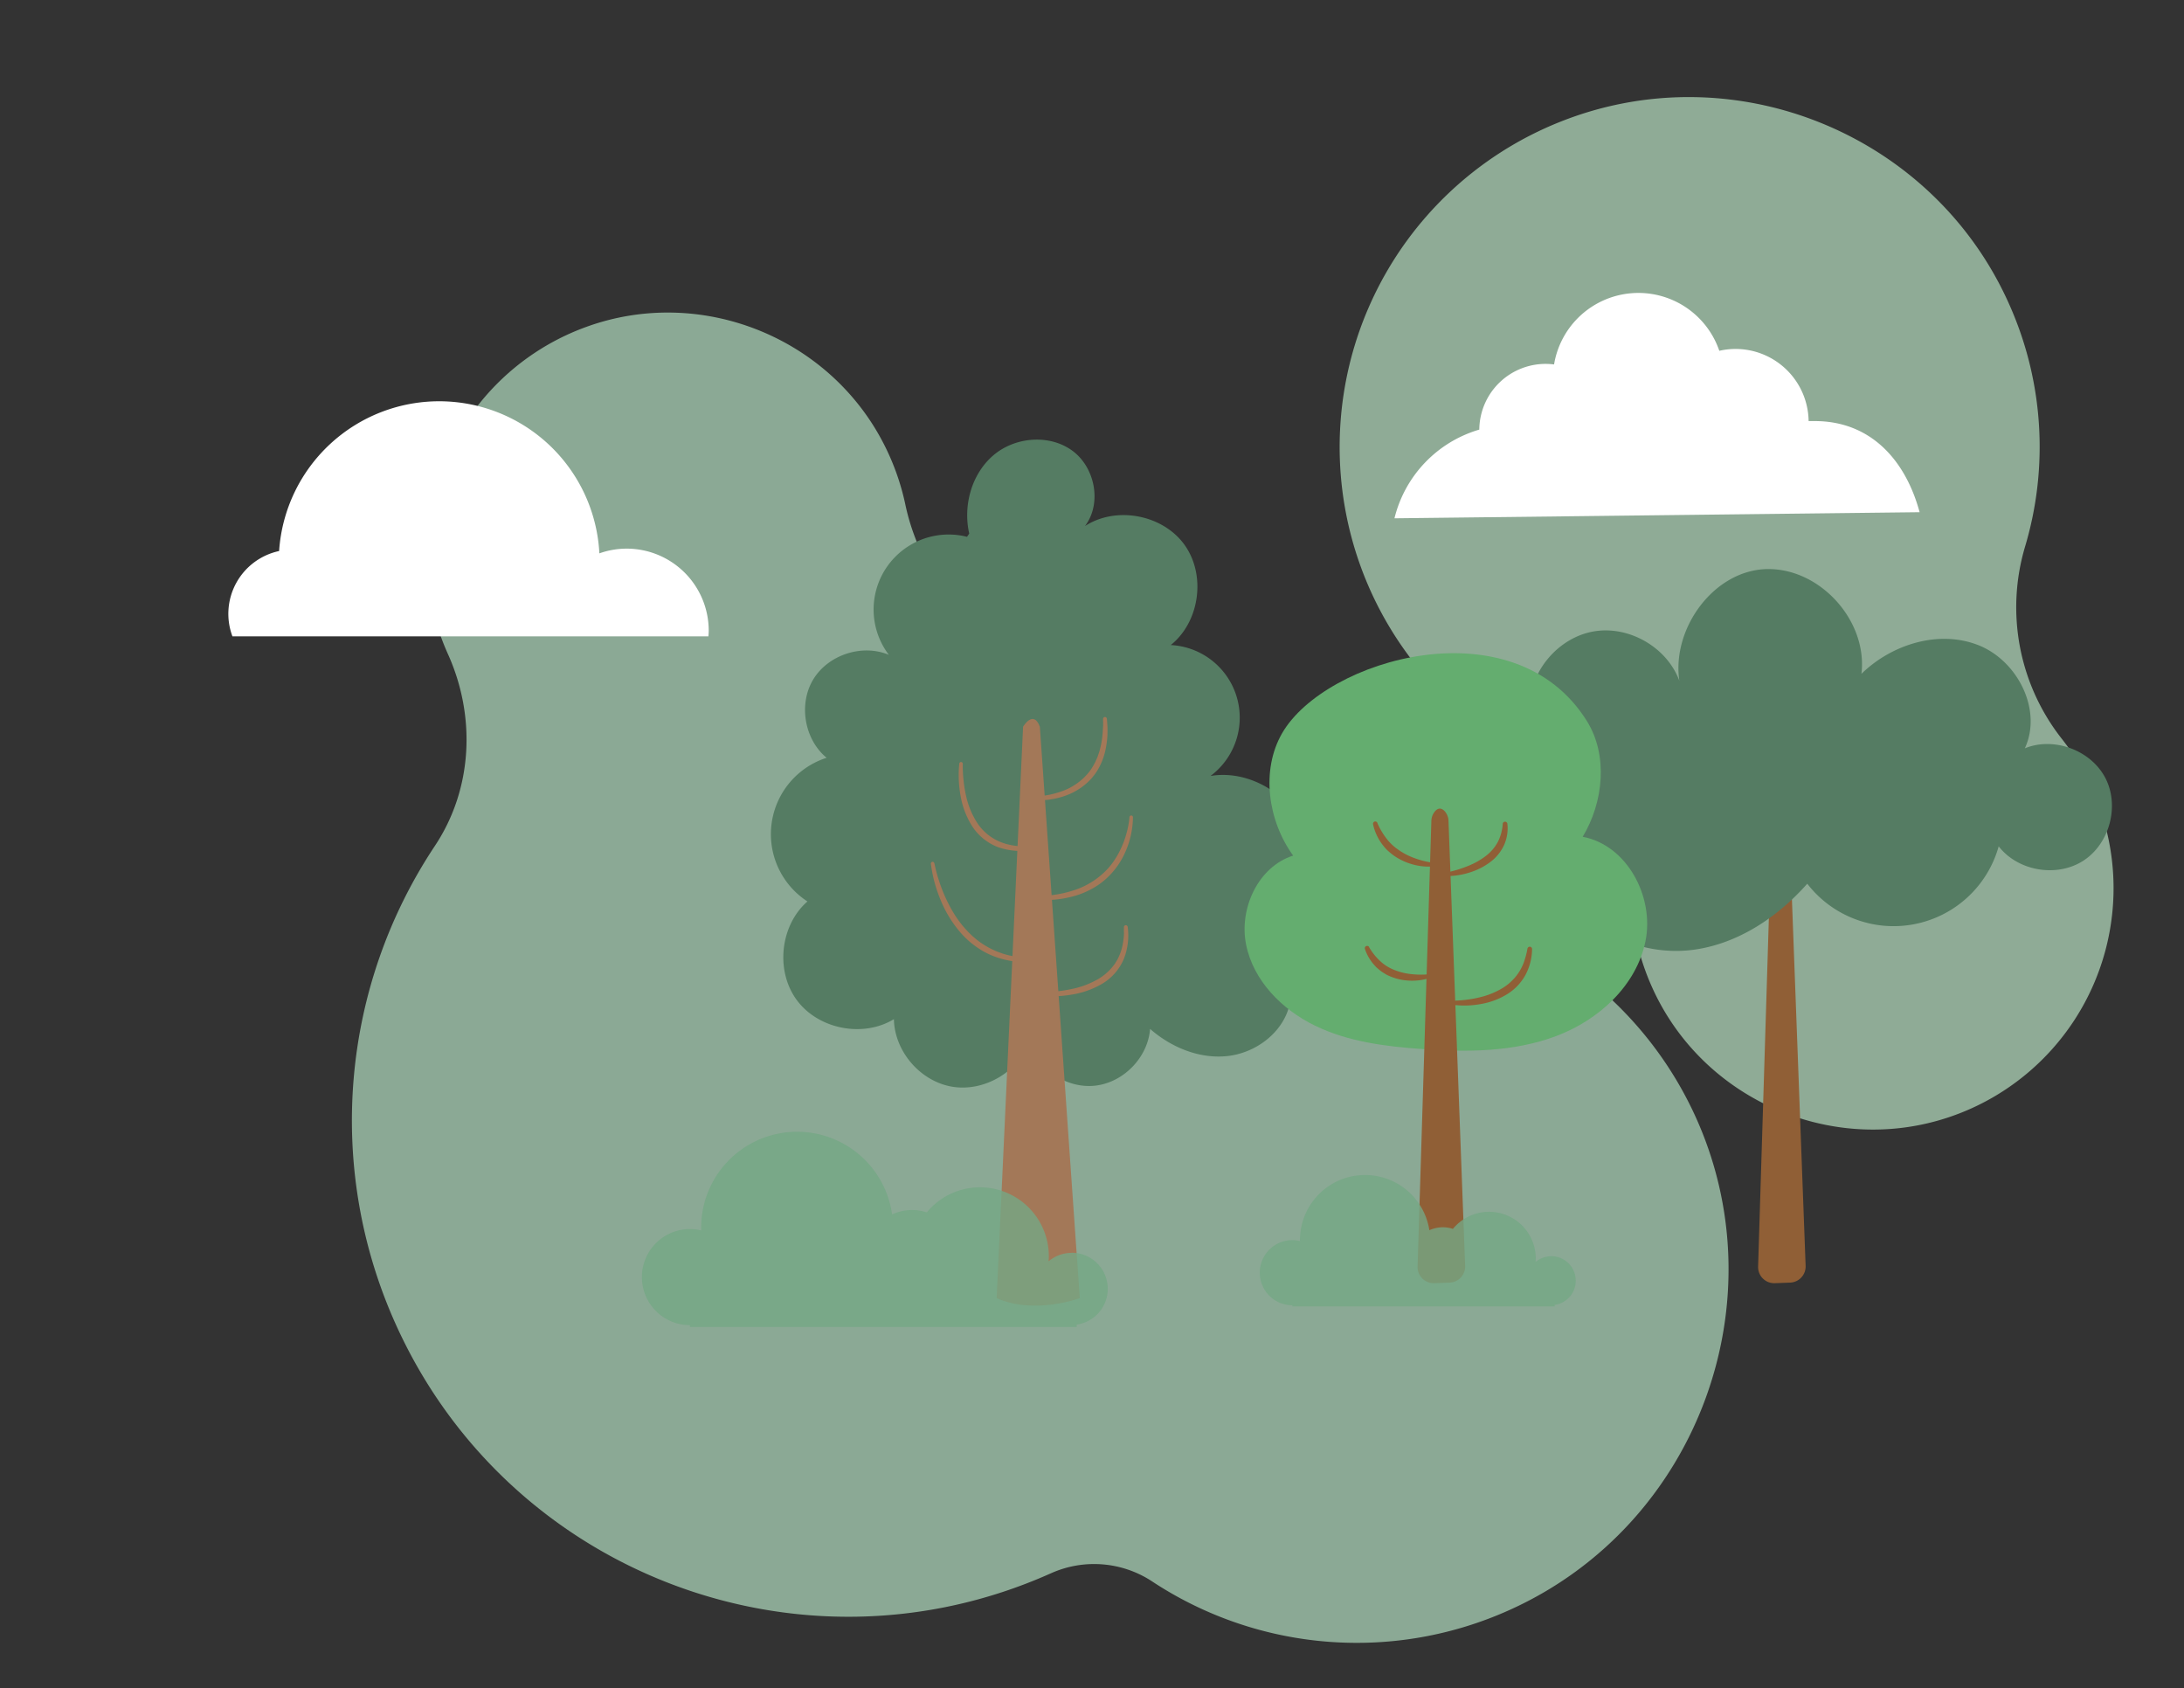 <svg id="Capa_1" data-name="Capa 1" xmlns="http://www.w3.org/2000/svg" viewBox="0 0 841 650"><rect x="0" y="0" width="841" height="650" fill="#333333" stroke="none"/><defs><style>.cls-forest-1{fill:#a6c9af;}.cls-forest-1,.cls-forest-4,.cls-forest-7{opacity:0.8;}.cls-forest-2{fill:#905f36;}.cls-forest-3{fill:#557c63;}.cls-forest-4{fill:#a1c6ae;}.cls-forest-5{fill:#fff;}.cls-forest-6{fill:#a37858;}.cls-forest-7{fill:#74a884;}.cls-forest-8{fill:#64ad6f;}</style></defs><title>PAI CERCS</title><path class="cls-forest-1" d="M628.55,352.26a93,93,0,0,0,7.63,27.88c20.24,45.07,73.1,66.51,119,48.29A93,93,0,0,0,794,284.53a81.86,81.86,0,0,1-14.22-74,134.2,134.2,0,0,0-5.49-92C745.57,52,668.28,20.07,600.91,46.85A134.76,134.76,0,0,0,586,290.36C609.3,303.05,625.62,325.92,628.55,352.26Z"/><path class="cls-forest-2" d="M688.9,316.12l6.4,171.29a6.22,6.22,0,0,1-6,6.43l-5.86.22a6.21,6.21,0,0,1-6.44-6.39l5.3-171.57a6,6,0,0,1,1.21-3.49c.91-1.17,2.29-2.06,4-.2A5.85,5.85,0,0,1,688.9,316.12Z"/><path class="cls-forest-3" d="M696,340.17c-11.32,12.82-26.42,23-43.34,25.44s-35.58-3.8-45.31-17.86-8-35.74,5.54-46.18C599.41,298.85,588.82,285.71,589,272s11.17-26.57,24.73-28.89,28.17,6.1,32.94,19c-3-20.24,13.44-42.71,33.89-43s38.68,20,36.23,40.33c11.67-11.38,29.73-17,44.92-11.08s24.86,25,18,39.76c11.19-4.56,25.42.69,31,11.41s1.64,25.38-8.53,31.9-25.12,4-32.54-5.57a42,42,0,0,1-74.25,13.68"/><path class="cls-forest-4" d="M581.59,619.75c72.27-32.71,104.25-119.33,70.67-191.2A143.27,143.27,0,0,0,528.13,346.1a58.21,58.21,0,0,1-45.43-24.59,190.43,190.43,0,0,0-83.77-66.76,84.4,84.4,0,0,1-50.33-60.6,93.8,93.8,0,0,0-8.1-22.88c-21.13-41.69-70.93-61.39-114.83-45.37a93.2,93.2,0,0,0-53.38,125.48c.06.15.13.3.2.45,10.82,24,9.56,51.89-5,73.82A190.84,190.84,0,0,0,152,509C194.88,605.43,307.76,648.81,404.14,606l.57-.25a40.63,40.63,0,0,1,39.07,3.22A143.07,143.07,0,0,0,581.59,619.75Z"/><path class="cls-forest-5 animate-cloud" d="M241.3,211.24a31.47,31.47,0,0,0-10.5,1.82,61.77,61.77,0,0,0-123.32-.9A24.72,24.72,0,0,0,89.5,245H272.8c.05-.72.11-1.43.11-2.16A31.6,31.6,0,0,0,241.3,211.24Z"/><path class="cls-forest-3" d="M373.22,205.44c-2.42-10.7.84-22.79,9.14-30s21.55-8.4,30.44-2,11.62,20.36,5,29.1c12-7.79,29.92-4.43,38.3,7.2s5.92,29.66-5.27,38.62a28,28,0,0,1,15.31,50.4c15.94-2.66,33,8.45,37,24.11s-5.63,33.57-20.89,38.88c10.54,2.55,16.93,15.05,14.22,25.55s-13,18.11-23.76,19.3-21.69-3.29-29.84-10.45c-.85,11-10.24,20.66-21.18,21.86s-22.2-6.25-25.39-16.78c-4.3,11.62-17.46,19.24-29.69,17.17s-22.15-13.59-22.39-26c-11.92,7.27-29.16,3.87-37.43-7.39s-6.37-28.72,4.13-37.93a30.88,30.88,0,0,1,7.39-55.31c-8.58-7.07-10.9-20.66-5.15-30.17s18.86-13.78,29.11-9.47a28.88,28.88,0,0,1,30.11-45.44"/><path class="cls-forest-6" d="M400.42,279.81l15.37,220s-17.43,6.53-32,0l10.17-220S397.91,273.08,400.42,279.81Z"/><path class="cls-forest-6" d="M370.74,294.12a48.76,48.76,0,0,0,.27,6,47.22,47.22,0,0,0,.93,6A31.49,31.49,0,0,0,376.41,317a19.45,19.45,0,0,0,8.88,7.2,13.29,13.29,0,0,0,1.38.49,9.52,9.52,0,0,0,1.41.41l1.43.33,1.47.21a29.26,29.26,0,0,0,3,.27c1,0,2,0,3,0h0a.74.74,0,0,1,.09,1.47,27.4,27.4,0,0,1-12.58-1.14,20.6,20.6,0,0,1-10-7.92,31.91,31.91,0,0,1-4.58-11.81A44.1,44.1,0,0,1,369.4,294a.67.67,0,0,1,.74-.6.67.67,0,0,1,.6.68Z"/><path class="cls-forest-6" d="M397.08,306.71a35.1,35.1,0,0,0,5.85-.5,33.23,33.23,0,0,0,5.67-1.46,23.34,23.34,0,0,0,9.6-6.15,19.81,19.81,0,0,0,3.27-4.67l.34-.63.29-.66c.19-.44.4-.87.57-1.32.3-.92.65-1.82.88-2.77a33.55,33.55,0,0,0,1-5.76c.1-1,.14-2,.21-3s0-2,0-3v0a.74.74,0,0,1,.75-.72.75.75,0,0,1,.72.68c.08,1,.16,2,.22,3.06s0,2.05,0,3.08a35.76,35.76,0,0,1-.83,6.16,25.22,25.22,0,0,1-2.12,5.92,21.75,21.75,0,0,1-3.62,5.2,24.77,24.77,0,0,1-10.66,6.54A31.78,31.78,0,0,1,397,308.05a.67.67,0,0,1-.61-.73.69.69,0,0,1,.67-.61Z"/><path class="cls-forest-6" d="M436.27,314.67a34,34,0,0,1-2.87,13.22,30.22,30.22,0,0,1-8.08,11,28.56,28.56,0,0,1-5.73,3.78,30.68,30.68,0,0,1-6.38,2.45,42.3,42.3,0,0,1-6.67,1.23c-1.12.11-2.24.14-3.36.2s-2.25,0-3.37,0a.73.73,0,0,1,0-1.46h0l3.26-.22c1.08-.13,2.16-.23,3.23-.4a40.72,40.72,0,0,0,6.3-1.41,30.51,30.51,0,0,0,11.19-5.94,27.2,27.2,0,0,0,4.39-4.58A33,33,0,0,0,431.5,327a34.74,34.74,0,0,0,2.24-6,33.83,33.83,0,0,0,1.19-6.32v-.06a.67.67,0,0,1,1.34.07Z"/><path class="cls-forest-6" d="M359.82,332.45a58.26,58.26,0,0,0,1.85,6.91,59.56,59.56,0,0,0,2.61,6.65,55.48,55.48,0,0,0,3.39,6.26,41,41,0,0,0,4.29,5.61c.41.42.78.87,1.21,1.28l1.26,1.22c.89.76,1.77,1.54,2.73,2.21a31.45,31.45,0,0,0,6.07,3.47c.27.12.53.25.81.35l.82.3c.56.19,1.1.42,1.66.58a31.18,31.18,0,0,0,3.43.84,41.58,41.58,0,0,0,7.06.79h0a.72.72,0,0,1,.69.77.74.74,0,0,1-.7.69,34.51,34.51,0,0,1-14.63-2.32,29.94,29.94,0,0,1-6.58-3.63,32.41,32.41,0,0,1-5.6-5,45.23,45.23,0,0,1-7.85-12.59,53.63,53.63,0,0,1-3.88-14.23.67.67,0,0,1,1.33-.22Z"/><path class="cls-forest-6" d="M400.48,382a54,54,0,0,0,5.95-.26,50.19,50.19,0,0,0,5.88-.87,33.64,33.64,0,0,0,10.92-4.11,21.28,21.28,0,0,0,4.42-3.64,20.15,20.15,0,0,0,1.77-2.23l.73-1.22c.26-.41.43-.86.65-1.28a19.69,19.69,0,0,0,1.65-5.52,23.35,23.35,0,0,0,.34-2.91,14.63,14.63,0,0,0,0-1.48l0-1.48v0a.73.73,0,0,1,1.46-.07,24.61,24.61,0,0,1-1.53,12.38,20.32,20.32,0,0,1-8.32,9.48,33.66,33.66,0,0,1-11.77,4.17,46.37,46.37,0,0,1-12.34.42.67.67,0,0,1,.08-1.34Z"/><path class="cls-forest-7" d="M412.7,482.38a13.83,13.83,0,0,0-8.92,3.25c.05-.65.1-1.31.1-2a26.53,26.53,0,0,0-47-16.83,18.39,18.39,0,0,0-13.36.78A36.94,36.94,0,0,0,270,473.23c0,.17,0,.34,0,.52a18.12,18.12,0,0,0-4.32-.53,18.49,18.49,0,1,0,0,37v.69H414.64V510a13.9,13.9,0,0,0-1.94-27.66Z"/><path class="cls-forest-8" d="M611.1,277.67c8.19,13.16,6.37,31.24-1.65,44.51,17.13,3.22,27.68,23.19,24.17,40.27s-18,30.31-34.37,36.46-34.24,6.24-51.64,5c-14.12-1-28.48-2.8-41.23-9s-23.75-17.32-26.54-31.2,4.63-30,18.12-34.28c-9.72-13.41-12.51-32.79-4.24-47.14C510.29,253.66,583,232.49,611.1,277.67Z"/><path class="cls-forest-2" d="M557.78,316.12l6.4,171.29a6.2,6.2,0,0,1-6,6.43l-5.87.22a6.2,6.2,0,0,1-6.43-6.39l5.3-171.57a5.92,5.92,0,0,1,1.21-3.49c.91-1.17,2.29-2.06,4-.2A5.9,5.9,0,0,1,557.78,316.12Z"/><path class="cls-forest-2" d="M550.68,333.66a22.66,22.66,0,0,1-7.24-1,23.1,23.1,0,0,1-6.64-3.19,25.08,25.08,0,0,1-2.87-2.39,21.78,21.78,0,0,1-2.33-2.92,20.07,20.07,0,0,1-2.87-6.76.9.9,0,0,1,.65-1.09.89.89,0,0,1,1,.48l0,.08a28,28,0,0,0,3.33,5.74,19.53,19.53,0,0,0,4.68,4.51,26.11,26.11,0,0,0,5.81,3.1,34.12,34.12,0,0,0,6.45,1.78h.07a.82.82,0,0,1,.68.94A.83.83,0,0,1,550.68,333.66Z"/><path class="cls-forest-2" d="M558.45,335.61a46.79,46.79,0,0,0,7.22-2.34,28.9,28.9,0,0,0,6.44-3.67,16.9,16.9,0,0,0,4.66-5.42,17.67,17.67,0,0,0,1.89-7v0a.9.9,0,0,1,1.79,0,15.82,15.82,0,0,1-1.28,8.21,17.13,17.13,0,0,1-5.3,6.52,25.93,25.93,0,0,1-7.29,3.81,29.81,29.81,0,0,1-8,1.56.82.82,0,0,1-.23-1.62Z"/><path class="cls-forest-2" d="M549.54,376.84a22.18,22.18,0,0,1-7.15.71,21.15,21.15,0,0,1-7.09-1.63,17.05,17.05,0,0,1-1.67-.8l-1.58-1c-.51-.36-1-.78-1.45-1.17-.23-.2-.48-.39-.7-.61l-.62-.69a17.65,17.65,0,0,1-3.68-6.25.9.9,0,0,1,1.59-.81l0,.09a23.55,23.55,0,0,0,4,5.1,17,17,0,0,0,5.25,3.48,23.9,23.9,0,0,0,6.2,1.7,33.48,33.48,0,0,0,6.56.24h.07a.82.82,0,0,1,.27,1.61Z"/><path class="cls-forest-2" d="M560.45,385.27a43,43,0,0,0,4.78-.42,39.12,39.12,0,0,0,4.71-.89,30.49,30.49,0,0,0,8.68-3.54,19.16,19.16,0,0,0,3.61-2.84,17.94,17.94,0,0,0,2.86-3.57,18.25,18.25,0,0,0,1.94-4.2,28.8,28.8,0,0,0,1.15-4.59v0a.9.9,0,0,1,1.78.2,21.56,21.56,0,0,1-2.57,10,20.05,20.05,0,0,1-7.26,7.51,28.26,28.26,0,0,1-9.64,3.6,34.9,34.9,0,0,1-10.15.45.82.82,0,0,1-.72-.91.81.81,0,0,1,.78-.73Z"/><path class="cls-forest-7" d="M597.38,483.69a9.37,9.37,0,0,0-6.06,2.21c0-.45.07-.89.07-1.34a18,18,0,0,0-31.91-11.41,12.38,12.38,0,0,0-3.86-.62,12.6,12.6,0,0,0-5.21,1.14,25.06,25.06,0,0,0-49.83,3.81c0,.12,0,.24,0,.36a12.31,12.31,0,0,0-2.93-.36,12.54,12.54,0,1,0,0,25.08V503h101v-.57a9.43,9.43,0,0,0-1.31-18.77Z"/><path class="cls-forest-5 animate-cloud" d="M698.27,162.13l-1.82,0A28.15,28.15,0,0,0,668,134.36a27.74,27.74,0,0,0-5.94.71,32.92,32.92,0,0,0-63.63,5.25,25.52,25.52,0,0,0-28.79,25.09,47.32,47.32,0,0,0-32.67,34.15l202.22-2.35C733.73,177,720.14,161.87,698.27,162.13Z"/></svg>